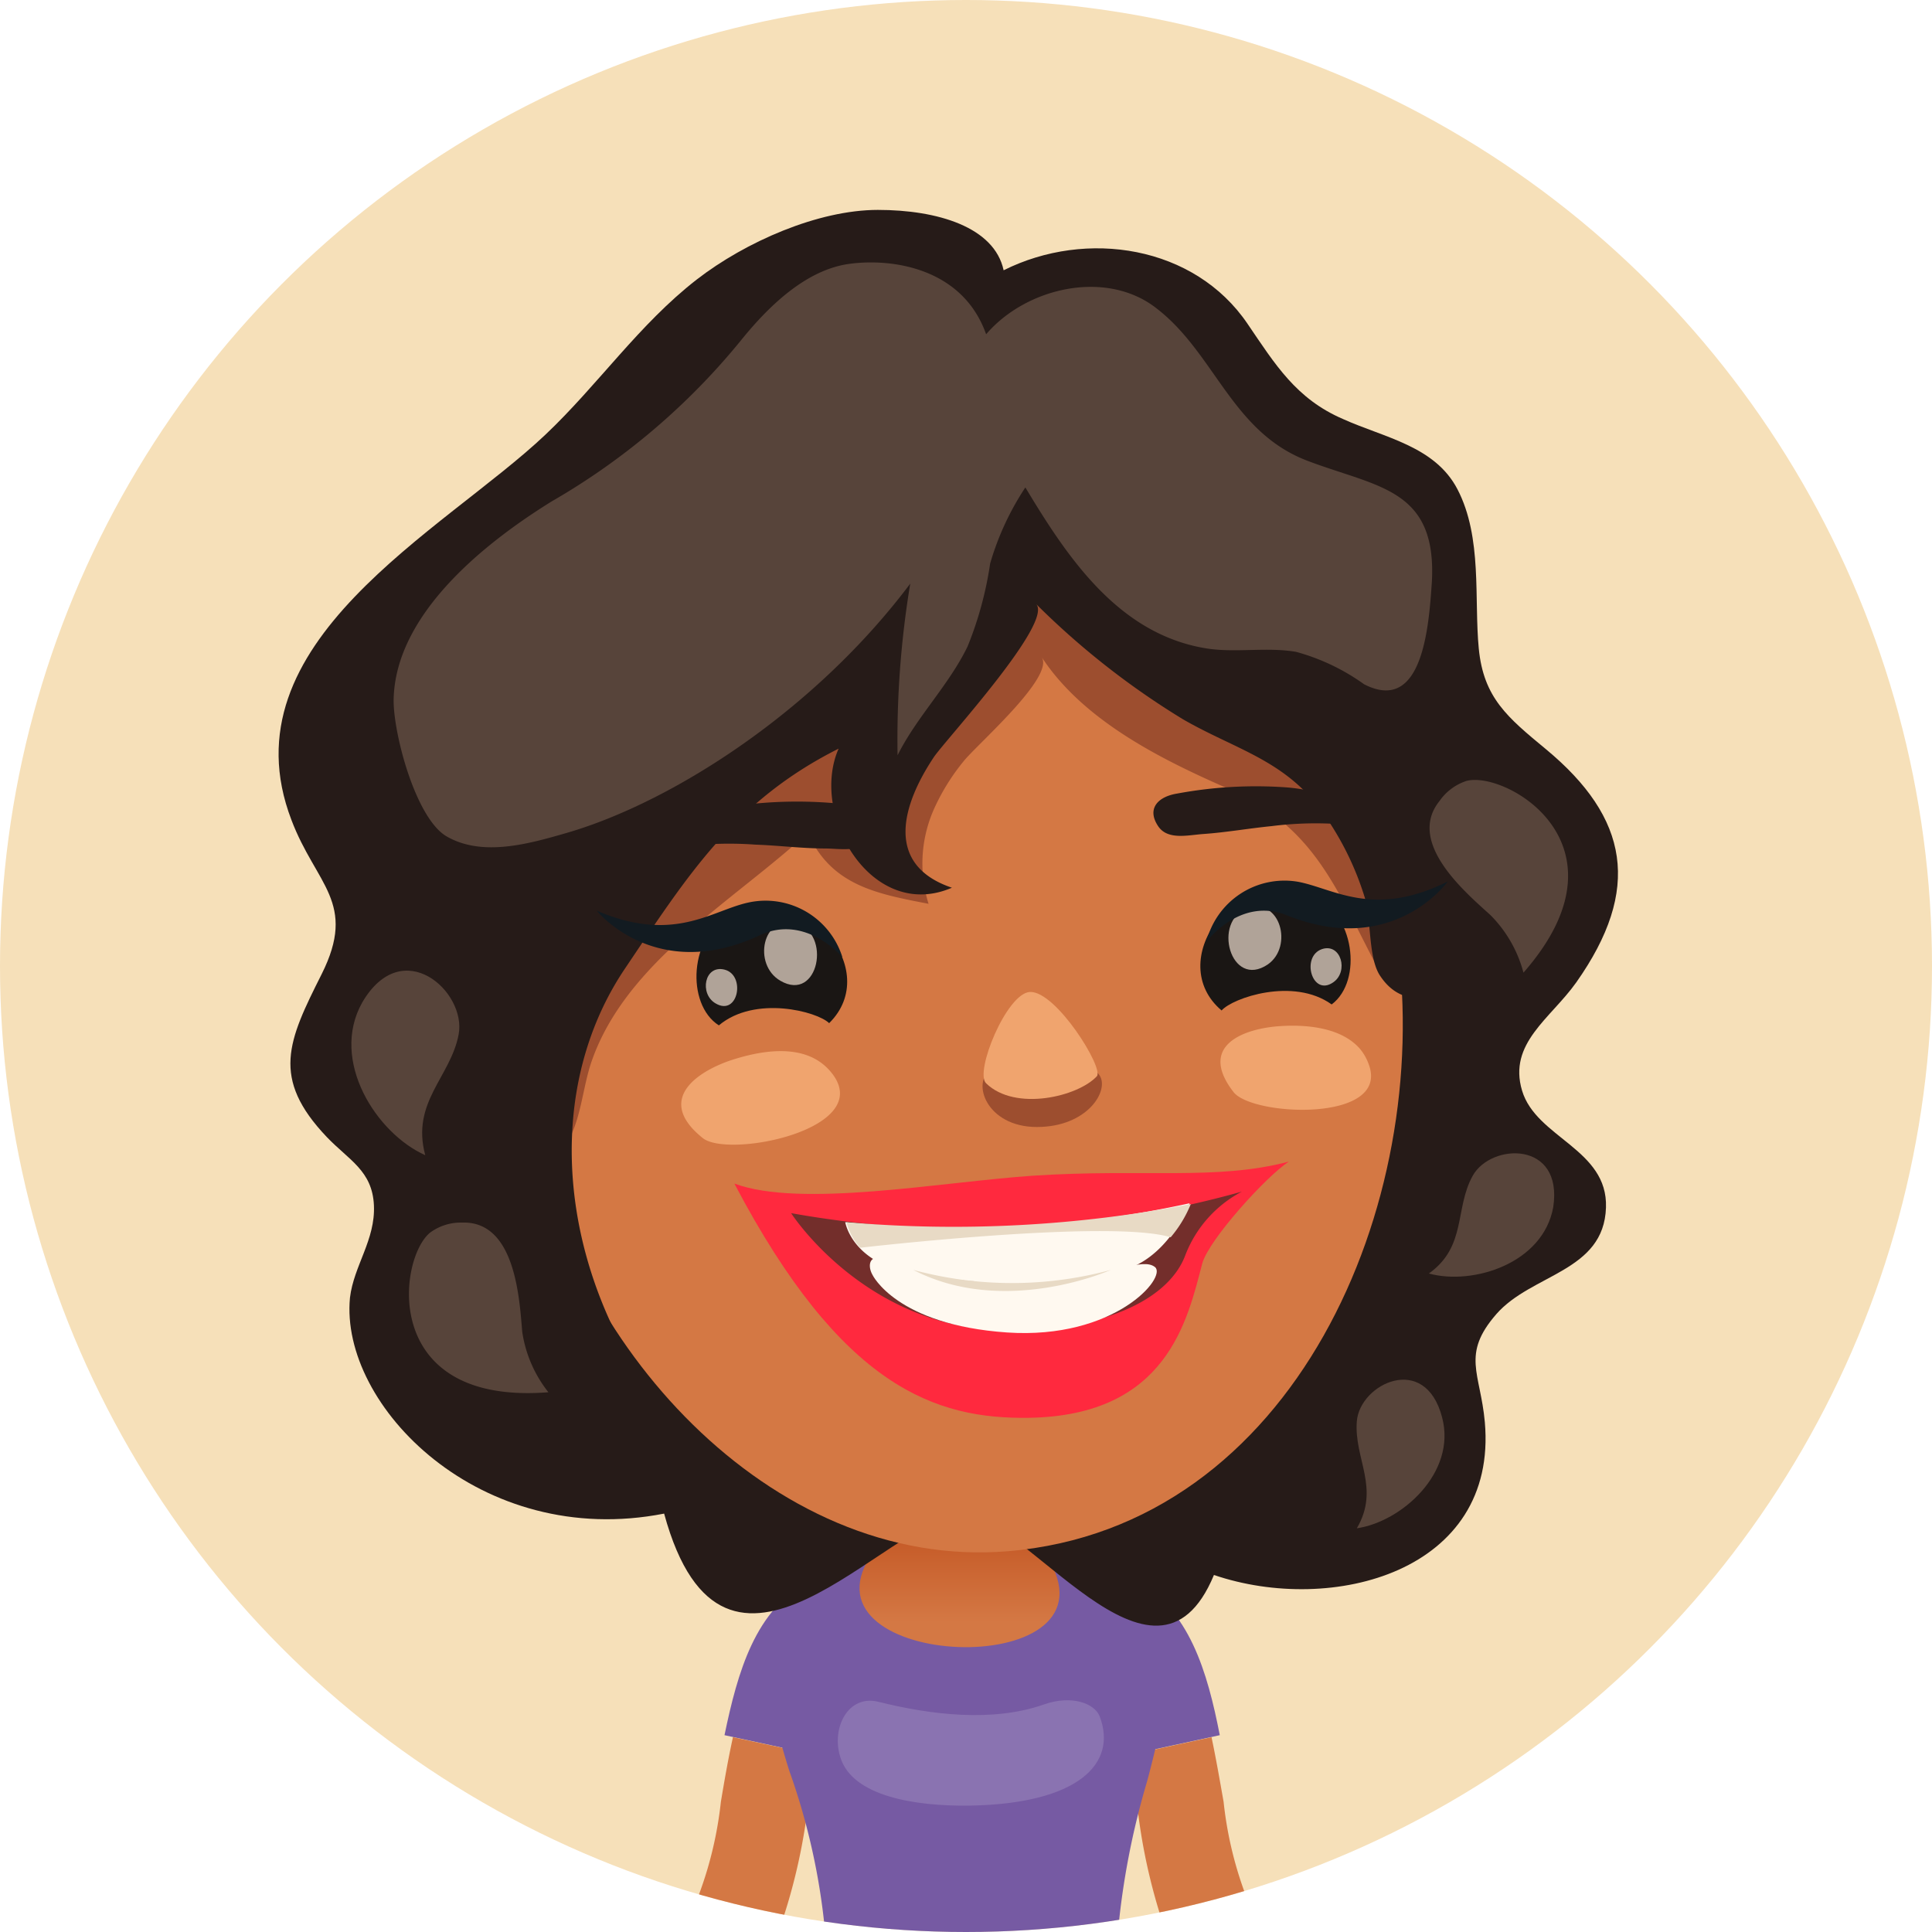 <svg xmlns="http://www.w3.org/2000/svg" xmlns:xlink="http://www.w3.org/1999/xlink" viewBox="0 0 96 96"><defs><style>.cls-1{fill:none;}.cls-2{clip-path:url(#clip-path);}.cls-3{fill:#f6e0b9;}.cls-4{fill:#765aa3;}.cls-5{fill:#d47844;}.cls-6{fill:url(#linear-gradient);}.cls-7{fill:#fff;opacity:0.15;}.cls-8{fill:#261b18;}.cls-9{fill:#66241b;opacity:0.5;}.cls-10{fill:#57443a;}.cls-11{fill:#f0a46e;}.cls-12{fill:#1a1614;}.cls-13{fill:#f0ded1;opacity:0.7;}.cls-14{fill:#121b21;}.cls-15{fill:#ff293e;}.cls-16{fill:#732e2b;}.cls-17{fill:#fff9f0;}.cls-18{fill:#e8dac5;}</style><clipPath id="clip-path"><circle class="cls-1" cx="48" cy="48" r="48"/></clipPath><linearGradient id="linear-gradient" x1="47.68" y1="75.51" x2="47.68" y2="80.58" gradientUnits="userSpaceOnUse"><stop offset="0" stop-color="#c25421"/><stop offset="1" stop-color="#d47844"/></linearGradient></defs><g id="Layer_2" data-name="Layer 2"><g id="Layer_4" data-name="Layer 4"><g class="cls-2"><rect class="cls-3" width="96" height="96"/><path class="cls-4" d="M56.41,78.56,54,83.23c.21.1.77.71,1.5,4.1l5.11-1.11C60,83.09,59.09,79.93,56.41,78.56Z"/><path class="cls-5" d="M60.2,86.32,56,87.23c.23,1.07.4,2.07.57,3A29,29,0,0,0,57.93,96H62.7a18.81,18.81,0,0,1-1.9-6.47C60.62,88.52,60.44,87.46,60.2,86.32Z"/><path class="cls-4" d="M36,86.22l5.12,1.11c.73-3.39,1.29-4,1.49-4.1l-2.37-4.67C37.53,79.93,36.65,83.09,36,86.22Z"/><path class="cls-5" d="M40.64,87.23l-4.22-.91c-.25,1.14-.43,2.2-.6,3.21A19,19,0,0,1,33.92,96h4.76a29,29,0,0,0,1.4-5.75C40.24,89.3,40.41,88.3,40.64,87.23Z"/><path class="cls-4" d="M57,88.51c1.57-5.87,1.75-9.43-1.88-10.62s-10-1.55-13.9.1c-3.09,1.32-4.07,3.46-2,10A33.06,33.06,0,0,1,41,96H55.55A38.73,38.73,0,0,1,57,88.51Z"/><path class="cls-6" d="M52.23,71.82c.3-5.19-8.67-5.38-8.66.28,0,2.51.19,4.43-.33,5.24-3.59,5.62,12.29,6.29,8.94.27C51.43,76.26,52.1,74.11,52.23,71.82Z"/><path class="cls-7" d="M51.88,84.69c-2.54.9-5.64.52-8.24-.13-1.51-.37-2.35,1.32-1.88,2.77.6,1.93,3.72,2.43,6.43,2.39,5.35-.09,7.36-2.07,6.45-4.44C54.39,84.64,53.25,84.21,51.88,84.69Z"/><path class="cls-8" d="M33,75.21c3,11,11,.28,14.74.05,3.13-.19,9.62,10.14,12.58,3,5.87,2,14.12-.16,13.46-7.6-.22-2.44-1.18-3.35.57-5.36S79.7,63.2,79.8,60c.1-2.91-3.47-3.46-4.17-5.81s1.41-3.57,2.69-5.37c3.27-4.63,2.61-8.18-1.5-11.59-1.91-1.58-3.1-2.55-3.34-5s.19-5.52-1.06-7.92c-1.12-2.15-3.63-2.56-5.69-3.49-2.32-1-3.36-2.7-4.74-4.73-2.63-3.88-8-4.72-12.12-2.66-.46-2.15-3.29-3-6.25-3s-6.57,1.58-9,3.46c-2.86,2.22-4.9,5.23-7.52,7.71-5.07,4.8-16,10.31-12.62,19.14,1.22,3.23,3.29,4.1,1.5,7.67-1.67,3.32-2.53,5.16.26,8.09,1.1,1.15,2.26,1.67,2.34,3.39s-1,3-1.19,4.59C16.87,69.85,23.88,77,33,75.21Z"/><path class="cls-5" d="M26.47,55.58c1.62,10.91,11.73,22.48,23.61,21.5C64.35,75.89,71.2,59.79,69.43,46.83c-2-14.72-9.45-27-25.58-23.89C32.33,25.14,24.28,40.87,26.47,55.58Z"/><path class="cls-9" d="M46.45,40.11a6.67,6.67,0,0,0-.31,4.8c-2.52-.49-4.84-.89-6-3.53-3.71,3.41-9,6.39-10.73,11.32-.48,1.35-.53,3.06-1.32,4.2-3.95-6.35-.63-18.38,4.17-23.63,3.76-4.12,8.68-7.93,14-9.8,4.49-1.58,11.6,1.82,15.84,3.48,3.18,1.24,5.57,4.72,6.28,7.89a35.34,35.34,0,0,1,.7,7c0,1.26-1.09,5.37-.62,6.27-2.1-4-3.12-7-7.43-8.92-3.34-1.46-7.2-3.38-9.27-6.54.66,1-3.29,4.41-3.89,5.19A10.62,10.62,0,0,0,46.45,40.11Z"/><path class="cls-8" d="M37.37,16.17c-7.36,1.32-13,7.8-15.7,14.25-3,7.33-3.17,14.32-2,24.52,1.19,10,12.21,14,10.74,10.92-2.85-6.09-2.67-12.8.63-17.71,3.11-4.62,5.43-8.34,10.63-10.95-1.45,3.3,1.64,8.63,5.63,6.91-3.4-1.15-2.45-4.17-.89-6.5.56-.83,6-6.73,5.06-7.61a39.36,39.36,0,0,0,7.31,5.74c2.58,1.49,5,2,6.87,4.53a14.65,14.65,0,0,1,2.14,4.25c.37,1.12.17,3.1.81,4,1.73,2.57,5.19,0,5.53-2.26.47-3.09-1.62-4.63-3-7.14-1.23-2.29,0-3.75-.57-6-.64-2.76-4.75-5.54-6.39-8a21.84,21.84,0,0,0-7.84-7.53C50.66,14.7,43.6,15.06,37.37,16.17Z"/><path class="cls-10" d="M49,16.61c2-2.34,6-3.25,8.49-1.27,2.88,2.23,3.72,6.12,7.46,7.55,3.49,1.33,6.44,1.37,6.2,6C71,31.12,70.7,35.5,67.78,34a10.53,10.53,0,0,0-3.38-1.61c-1.47-.25-3,.06-4.45-.17-4.36-.7-6.9-4.5-9-8A13.82,13.82,0,0,0,49.2,28a17.83,17.83,0,0,1-1.12,4.12c-.94,1.94-2.53,3.5-3.48,5.41,0,0,0,0,0,0A47.34,47.34,0,0,1,45.23,29c-4.78,6.37-11.87,10.88-17.08,12.39-1.84.53-4.15,1.2-5.94.18-1.56-.88-2.68-5.17-2.65-6.82.09-4.26,4.55-7.79,7.86-9.84a34,34,0,0,0,9.4-8c1.38-1.71,3.24-3.51,5.39-3.8S47.84,13.33,49,16.61Z"/><path class="cls-10" d="M21.37,61.25a2.56,2.56,0,0,1,1.58-.5c2.66-.1,2.86,3.79,3,5.43a6.31,6.31,0,0,0,1.3,3C18.88,69.84,19.78,62.54,21.37,61.25Z"/><path class="cls-10" d="M72.88,38.8a2.62,2.62,0,0,0-1.35,1c-1.67,2.07,1.32,4.57,2.54,5.68a6.36,6.36,0,0,1,1.63,2.85C81.25,42,74.87,38.3,72.88,38.8Z"/><path class="cls-10" d="M67.42,75.94c1.17-2-.15-3.46,0-5.32s3.4-3.44,4.24-.18C72.38,73.18,69.64,75.62,67.42,75.94Z"/><path class="cls-10" d="M21.13,57.4c-.71-2.64,1.26-3.88,1.66-6S20,46.39,18,49.81C16.37,52.71,18.72,56.33,21.13,57.4Z"/><path class="cls-10" d="M71,63.28c1.89-1.35,1.27-3.23,2.18-4.86s4.5-1.75,4,1.56C76.68,62.78,73.19,63.88,71,63.28Z"/><path class="cls-11" d="M67.57,52.11a2.5,2.5,0,0,1,.44.77c1.09,2.91-5.79,2.6-6.72,1.38-1.76-2.28.45-3.11,2.15-3.26C64.75,50.89,66.6,51,67.57,52.11Z"/><path class="cls-11" d="M40.79,52.8a2.77,2.77,0,0,1,.65.67c1.82,2.69-5.27,4.09-6.52,3.08-2.36-1.89-.32-3.28,1.38-3.86C37.61,52.26,39.51,51.87,40.79,52.8Z"/><path class="cls-9" d="M54.64,53.44c-.58-.87-1.45,0-3-.07-1.41-.07-1.39-.82-2.39-.22S49,56,51.52,56,55.13,54.19,54.64,53.44Z"/><path class="cls-11" d="M51.18,49.29c-1.16.05-2.77,4-2.18,4.54,1.45,1.41,4.57.66,5.5-.35C54.87,53.09,52.48,49.24,51.18,49.29Z"/><path class="cls-12" d="M65.2,44.48c-3.92-1.57-7.36,3.31-4.5,5.73.54-.62,3.56-1.67,5.47-.3C67.74,48.73,67.3,45.32,65.2,44.48Z"/><path class="cls-13" d="M65.69,47.16c.94-.31,1.34,1.11.56,1.65C65.19,49.55,64.63,47.52,65.69,47.16Z"/><path class="cls-13" d="M62,45.13c1.6-.54,2.28,1.89,1,2.79C61.14,49.18,60.21,45.73,62,45.13Z"/><path class="cls-12" d="M36.29,45.46c3.79-1.85,7.58,2.75,4.91,5.38-.59-.58-3.68-1.4-5.48.11C34.07,49.9,34.25,46.46,36.29,45.46Z"/><path class="cls-13" d="M36,48.18c-1-.25-1.26,1.21-.44,1.68C36.68,50.52,37.07,48.45,36,48.18Z"/><path class="cls-13" d="M39.52,45.87c-1.63-.42-2.13,2.05-.75,2.86C40.68,49.85,41.35,46.34,39.52,45.87Z"/><path class="cls-8" d="M42.31,40c1,.1,1.6.71,1,1.64-.46.74-1.52.53-2.3.52-1.16,0-2.31-.15-3.47-.19a17.94,17.94,0,0,0-4.51.24c-.29.06-.54.25-.85.18,0-.38.42-.78.75-1a9.67,9.67,0,0,1,3.66-1.35A21.76,21.76,0,0,1,42.31,40Z"/><path class="cls-8" d="M58.5,39.43c-1,.16-1.53.78-.94,1.64.48.69,1.49.42,2.25.37,1.13-.08,2.25-.28,3.37-.39a17.43,17.43,0,0,1,4.39,0c.28,0,.53.21.83.12,0-.36-.43-.73-.76-.93A9.32,9.32,0,0,0,64,39.13,21.4,21.4,0,0,0,58.5,39.43Z"/><path class="cls-14" d="M71.94,43.8s-2.7,3.81-8,1.68c-2.34-.94-4,1.33-4,1.33a4,4,0,0,1,4.53-3C66.25,44.13,68.22,45.65,71.94,43.8Z"/><path class="cls-14" d="M29.65,45.25s2.92,3.65,8.11,1.22c2.29-1.07,4.1,1.1,4.1,1.1a4,4,0,0,0-4.69-2.72C35.35,45.25,33.47,46.89,29.65,45.25Z"/><path class="cls-15" d="M51.32,58.42c-4.55.31-11.53,1.62-14.83.39,5.33,10.14,10,11.71,14.64,11.64C58,70.34,59,65.6,59.74,62.78c.33-1.19,3.18-4.33,4.3-5.06C60.43,58.67,56.81,58.06,51.32,58.42Z"/><path class="cls-16" d="M39.31,60.28a50.19,50.19,0,0,0,22.4-1.07,6,6,0,0,0-2.82,3.18c-.79,2.09-3.81,3.64-8.48,3.72C43.13,66.24,39.31,60.28,39.31,60.28Z"/><path class="cls-17" d="M42,60.73s.29,1.83,2.91,2.45a25.89,25.89,0,0,0,10.6,0c2.48-.45,3.6-3.39,3.6-3.39A53.66,53.66,0,0,1,42,60.73Z"/><path class="cls-17" d="M43.35,63.34c-.27-.47-.19-1.25,1-.57,1.7.94,4.48,1,7.8.82,3.09-.22,4.62-1.13,5.24-.63s-2,3.61-7.35,3.25C44.52,65.83,43.35,63.34,43.35,63.34Z"/><path class="cls-18" d="M42.74,62s12.42-1.44,15.43-.52a6.07,6.07,0,0,0,1-1.65,62,62,0,0,1-17.11.9A3,3,0,0,0,42.74,62Z"/><path class="cls-18" d="M45.38,63.1a18.76,18.76,0,0,0,9.82,0S49.93,65.46,45.38,63.1Z"/></g></g></g></svg>